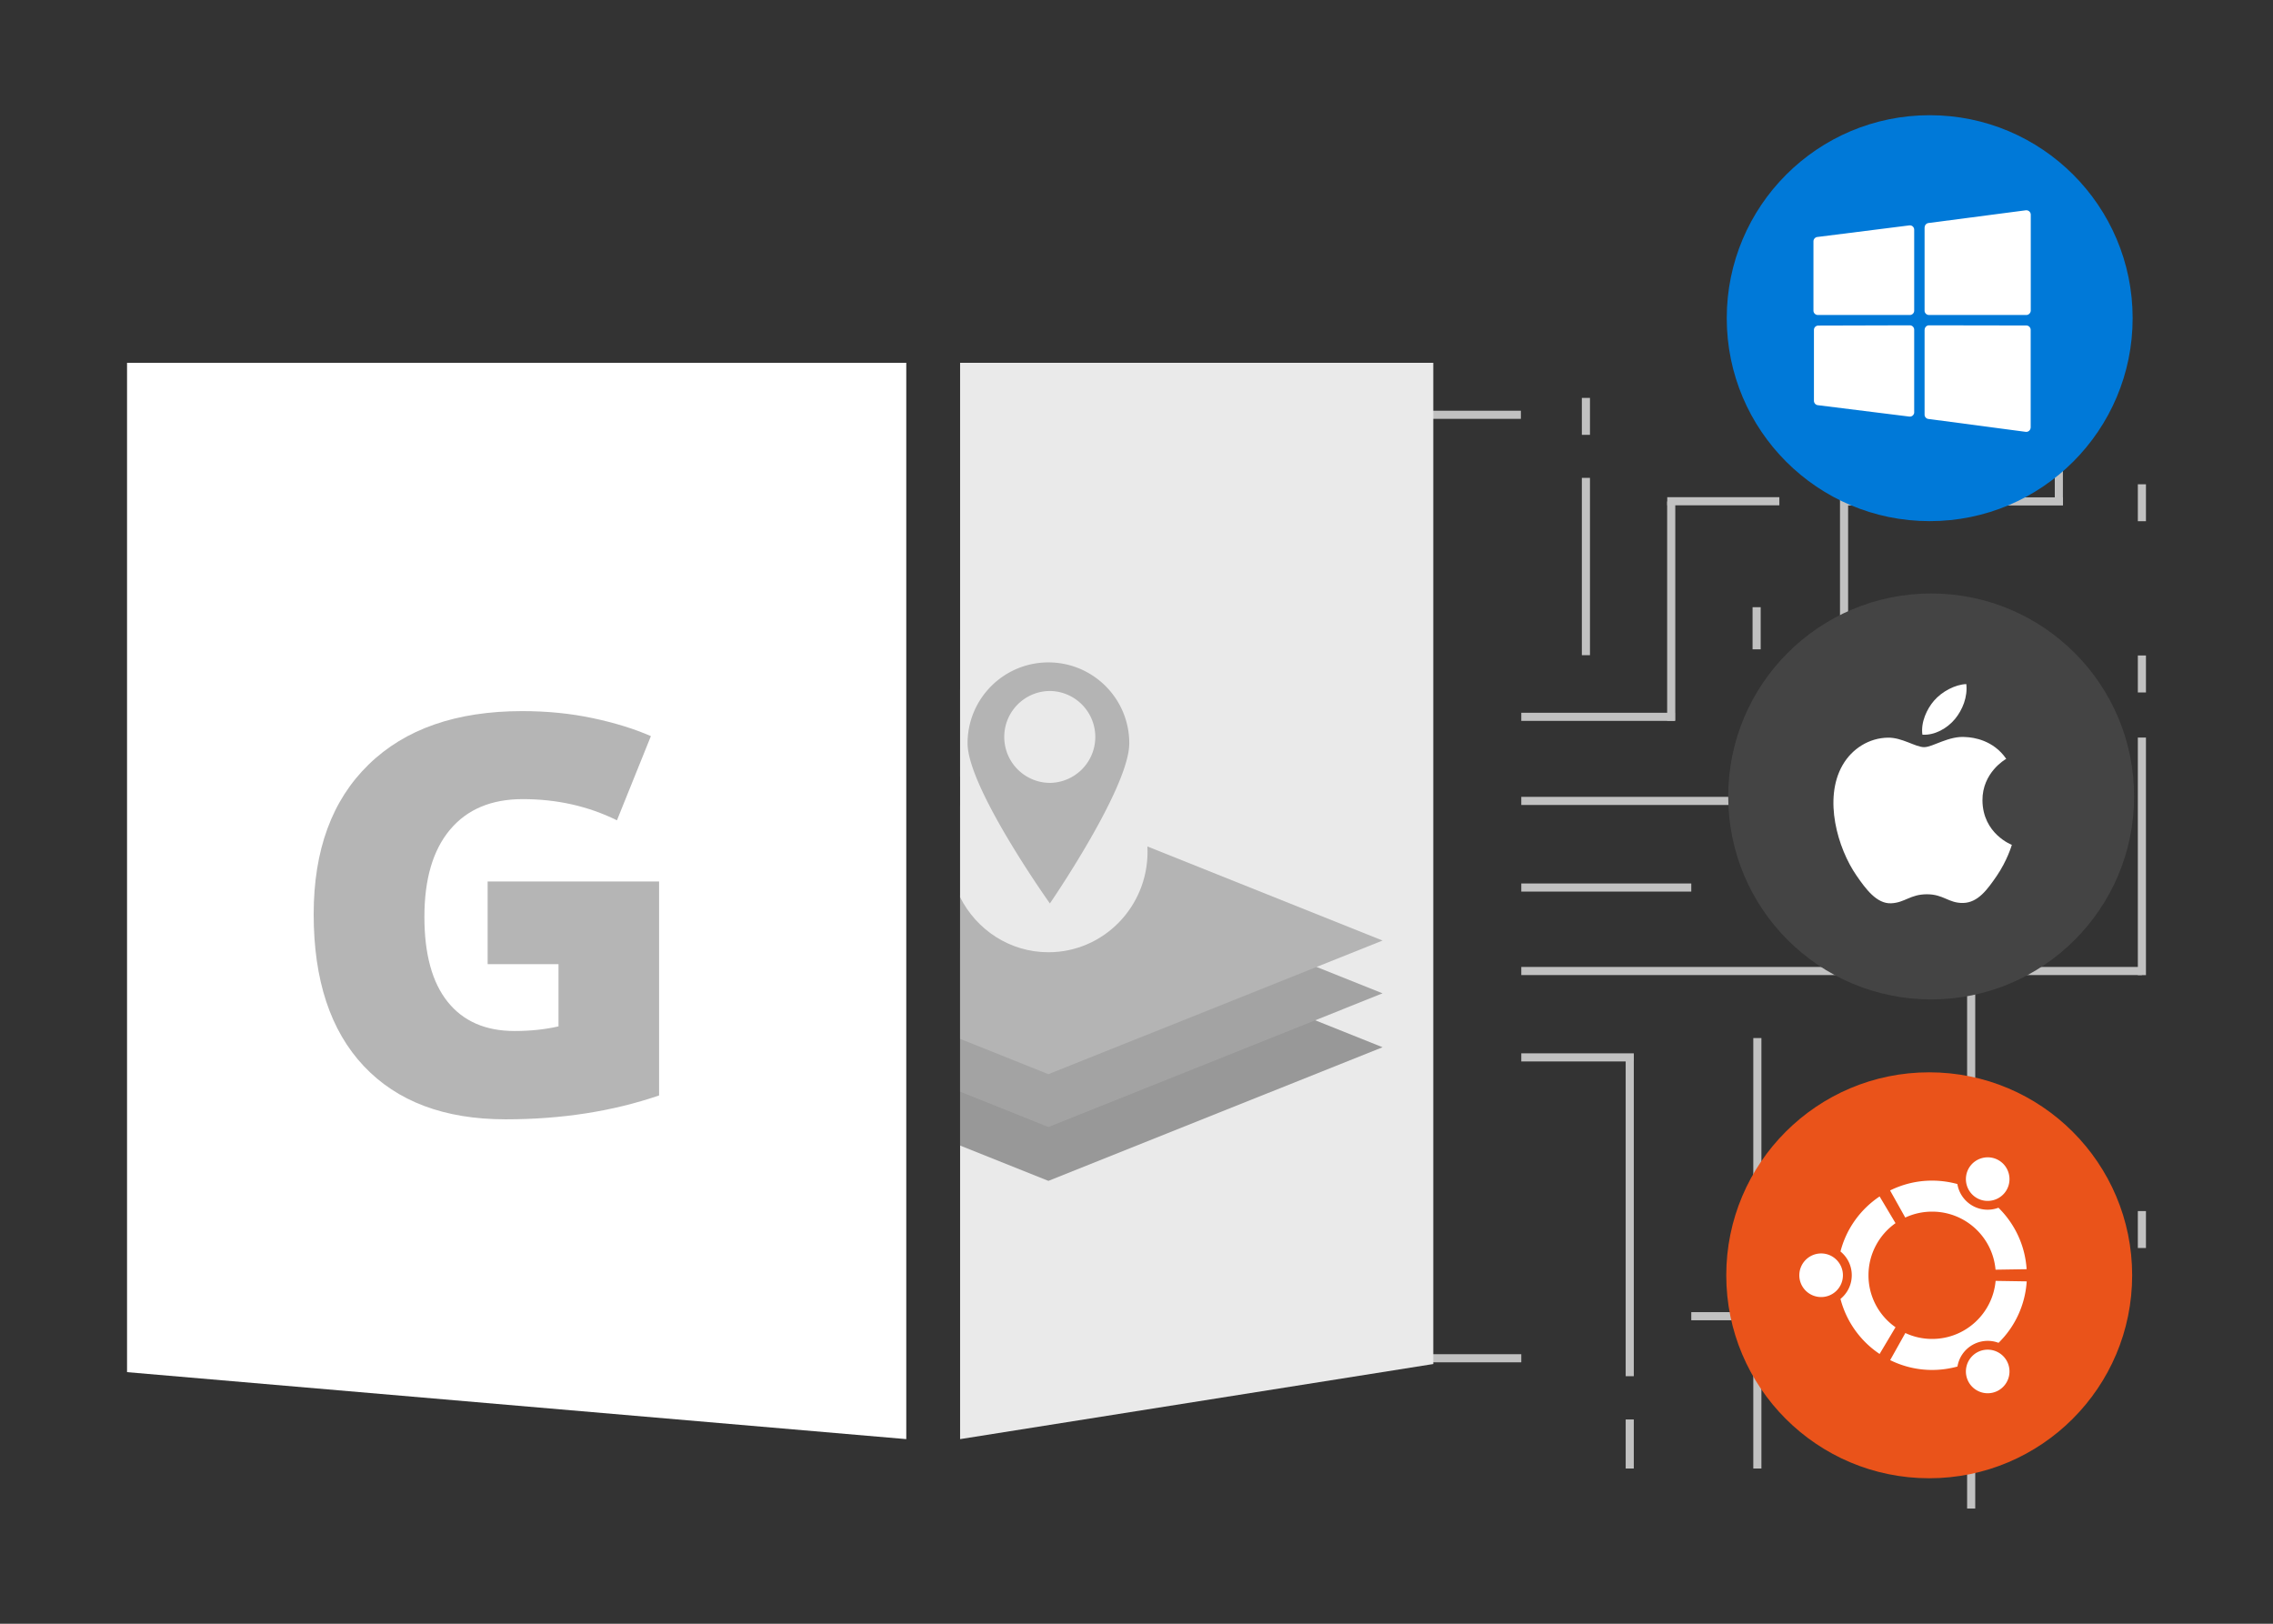 <svg version="1.1" id="Layer_1" xmlns="http://www.w3.org/2000/svg" x="0" y="0" viewBox="0 0 280 200" style="enable-background:new 0 0 280 200" xml:space="preserve"><rect x="0" y="0" width="280" height="200" fill="#333333" stroke="none"/><style>.st0{fill:#c1c1c1}.st1{fill:#fff}.st2{fill:#eaeaea}.st9{fill:#b4b4b4}</style><g id="Base"><g id="Lines"><path class="st0" d="M176.27 51.09h11.08M176.27 50.59h11.08v1h-11.08zM176.36 167.3h11.04M176.36 166.8h11.04v1h-11.04zM195.36 49.01v4.54M194.86 49.01h1v4.55h-1zM195.36 58.86v21.83M194.86 58.86h1V80.7h-1zM200.76 129.87v39.64M200.26 129.87h1v39.64h-1zM187.4 130.24h13.86"/><path class="st0" d="M187.4 129.74h13.86v1H187.4zM200.76 174.84v6.04M200.26 174.84h1v6.04h-1zM263.85 59.65v4.54M263.35 59.65h1v4.55h-1zM263.85 80.74v4.55M263.35 80.74h1v4.55h-1zM263.85 90.85v29.26M263.35 90.85h1v29.26h-1zM208.34 109.32H187.4M187.4 108.82h20.94v1H187.4zM206.32 88.29H187.4M187.4 87.79h18.92v1H187.4z"/><g><path class="st0" d="M205.87 61.76v27.03M205.37 61.76h1v27.02h-1z"/></g><g><path class="st0" d="M229.27 162.12h-20.93M208.34 161.62h20.94v1h-20.94z"/></g><g><path class="st0" d="M242.82 120.69v65.12M242.32 120.69h1v65.12h-1z"/></g><g><path class="st0" d="M227.16 61.27v16.35M226.66 61.27h1v16.35h-1z"/></g><g><path class="st0" d="M253.62 57.58v4.55M253.12 57.58h1v4.55h-1z"/></g><g><path class="st0" d="M263.85 149.17v4.55M263.35 149.17h1v4.55h-1z"/></g><g><path class="st0" d="M205.38 61.74h13.81M205.38 61.24h13.81v1h-13.81z"/></g><g><path class="st0" d="M227.16 61.76h26.97M227.16 61.26h26.97v1h-26.97z"/></g><g><path class="st0" d="M216.39 74.79v5.19M215.89 74.79h1v5.19h-1z"/></g><g><path class="st0" d="M187.4 98.65h26.97M187.4 98.15h26.97v1H187.4z"/></g><g><path class="st0" d="M187.4 119.6h76.45M187.4 119.1h76.45v1H187.4z"/></g><g><path class="st0" d="M216.48 127.86v53.02M215.98 127.86h1v53.02h-1z"/></g></g><g id="Left_Right_Boxes"><path class="st1" d="m111.64 177.26-95.99-8.25V44.69h95.99z"/><path class="st2" d="m176.56 168.01-58.29 9.25V44.69h58.29z"/></g><g id="Platform_Icons"><circle cx="237.65" cy="157.08" r="25" style="fill:#ea531a"/><path class="st1" d="M224.34 154.39a2.69 2.69 0 0 0-2.69 2.69c0 1.48 1.2 2.68 2.69 2.68 1.48 0 2.68-1.2 2.68-2.68 0-1.48-1.2-2.69-2.68-2.69zm19.17 12.21a2.69 2.69 0 0 0-.98 3.67 2.69 2.69 0 0 0 3.67.98 2.69 2.69 0 0 0 .98-3.67 2.692 2.692 0 0 0-3.67-.98zm-13.34-9.52c0-2.65 1.32-5 3.33-6.42l-1.96-3.29c-2.35 1.57-4.1 3.97-4.82 6.78.85.69 1.39 1.74 1.39 2.92s-.54 2.23-1.39 2.92c.73 2.81 2.47 5.21 4.82 6.78l1.96-3.29a7.792 7.792 0 0 1-3.33-6.4zm7.84-7.84c4.1 0 7.46 3.14 7.81 7.15l3.83-.06c-.19-2.96-1.48-5.61-3.47-7.57a3.777 3.777 0 0 1-5.06-2.92c-.99-.27-2.04-.42-3.12-.42-1.86 0-3.61.44-5.17 1.21l1.87 3.34c1.01-.47 2.13-.73 3.31-.73zm0 15.68c-1.18 0-2.3-.26-3.3-.73l-1.87 3.34c1.56.77 3.31 1.21 5.17 1.21 1.08 0 2.12-.15 3.12-.42a3.777 3.777 0 0 1 5.06-2.92 11.62 11.62 0 0 0 3.47-7.57l-3.83-.06c-.36 4.01-3.72 7.15-7.82 7.15zm5.5-17.36c1.28.74 2.93.3 3.67-.98.74-1.28.3-2.93-.98-3.67-1.28-.74-2.93-.3-3.67.98a2.69 2.69 0 0 0 .98 3.67z" id="Ubuntu_Icon"/><circle cx="237.89" cy="98.1" r="25" style="fill:#444"/><path class="st1" d="M244.21 98.6c.04 4.09 3.58 5.45 3.62 5.46-.03.1-.57 1.94-1.87 3.84-1.13 1.64-2.29 3.28-4.13 3.32-1.81.03-2.39-1.07-4.46-1.07s-2.71 1.04-4.42 1.11c-1.78.07-3.13-1.78-4.26-3.42-2.32-3.35-4.09-9.47-1.71-13.6 1.18-2.05 3.29-3.35 5.59-3.38 1.74-.03 3.39 1.17 4.46 1.17 1.07 0 3.07-1.45 5.17-1.24.88.04 3.35.36 4.94 2.68-.14.07-2.96 1.71-2.93 5.13m-3.39-10.03c.94-1.14 1.58-2.73 1.4-4.31-1.36.05-3 .91-3.98 2.05-.87 1.01-1.64 2.63-1.43 4.18 1.51.11 3.06-.78 4.01-1.92" id="Apple_Icon"/><g><circle cx="237.71" cy="39.19" r="25" style="fill:#0079d8"/><path class="st1" d="M250.15 40.64v12.01c0 .03-.01.05-.01.07-.04.3-.31.51-.61.47l-11.93-1.58a.54.54 0 0 1-.52-.54V40.62h.01c0-.3.24-.55.54-.55l11.93.02h.05c.3 0 .54.25.54.55zm-14.35-.02v10.22c-.04.3-.31.51-.61.47l-11.24-1.4a.551.551 0 0 1-.5-.54v-8.73c0-.3.24-.54.55-.54l11.21-.03h.05c.29 0 .54.24.54.55zm0-12.32v9.96c0 .3-.24.54-.54.54h-11.32c-.3 0-.55-.24-.55-.54v-8.53c0-.27.21-.51.48-.54l11.27-1.42c.04-.01.08-.01.12-.01.29-.01.54.23.54.54zm13.8 10.5h-11.97c-.3 0-.55-.24-.55-.54V28.01h.01c0-.27.2-.5.47-.54l11.93-1.56c.04-.01.08-.01.12-.01.3 0 .55.24.55.55v11.81c-.01.29-.25.54-.56.54z" id="Windows_Icon"/></g></g></g><g id="Aspose.GIS"><path d="M60.08 108.57h21.11v26.36c-5.73 1.96-12.03 2.94-18.9 2.94-7.54 0-13.36-2.19-17.48-6.56-4.11-4.37-6.17-10.6-6.17-18.7 0-7.89 2.25-14.04 6.76-18.43 4.5-4.39 10.81-6.59 18.93-6.59 3.08 0 5.98.29 8.71.87 2.73.58 5.11 1.32 7.14 2.21L76 101.04c-3.52-1.74-7.39-2.61-11.61-2.61-3.86 0-6.84 1.25-8.95 3.76-2.11 2.51-3.16 6.09-3.16 10.75 0 4.57.95 8.06 2.86 10.45s4.65 3.6 8.24 3.6c1.96 0 3.77-.19 5.42-.57v-7.66h-8.73v-10.19z" style="fill:#b5b5b5"/><g id="GIS"><path style="fill:#989898" d="m129.15 112.53-10.88 4.35v24.22l10.88 4.35 41.16-16.46z"/><path style="fill:#a3a3a3" d="m129.15 105.89-10.88 4.35v24.22l10.88 4.36 41.16-16.47z"/><path class="st9" d="m129.15 99.38-10.88 4.36v24.22l10.88 4.35 41.16-16.46z"/><path class="st2" d="M129.15 92.52c-4.75 0-8.86 2.76-10.88 6.78v11.21c2.02 4.02 6.13 6.78 10.88 6.78 6.74 0 12.21-5.54 12.21-12.38 0-6.84-5.47-12.39-12.21-12.39z"/><path class="st2" d="M129.15 78.23c-4.75 0-8.86 2.72-10.88 6.68v10.72c3.2 7.91 11.1 19 11.1 19s11.99-17.45 11.99-24.19c0-6.74-5.47-12.21-12.21-12.21zm.27 18.2c-3.83 0-6.94-3.11-6.94-6.94 0-3.83 3.11-6.94 6.94-6.94 3.83 0 6.94 3.11 6.94 6.94 0 3.84-3.11 6.94-6.94 6.94z"/><path class="st9" d="M129.15 81.59c-5.5 0-9.96 4.46-9.96 9.96 0 5.5 10.14 19.73 10.14 19.73s9.78-14.23 9.78-19.73-4.46-9.96-9.96-9.96zm.22 14.84c-3.13 0-5.66-2.53-5.66-5.66s2.53-5.66 5.66-5.66a5.661 5.661 0 0 1 0 11.32z"/></g></g></svg>